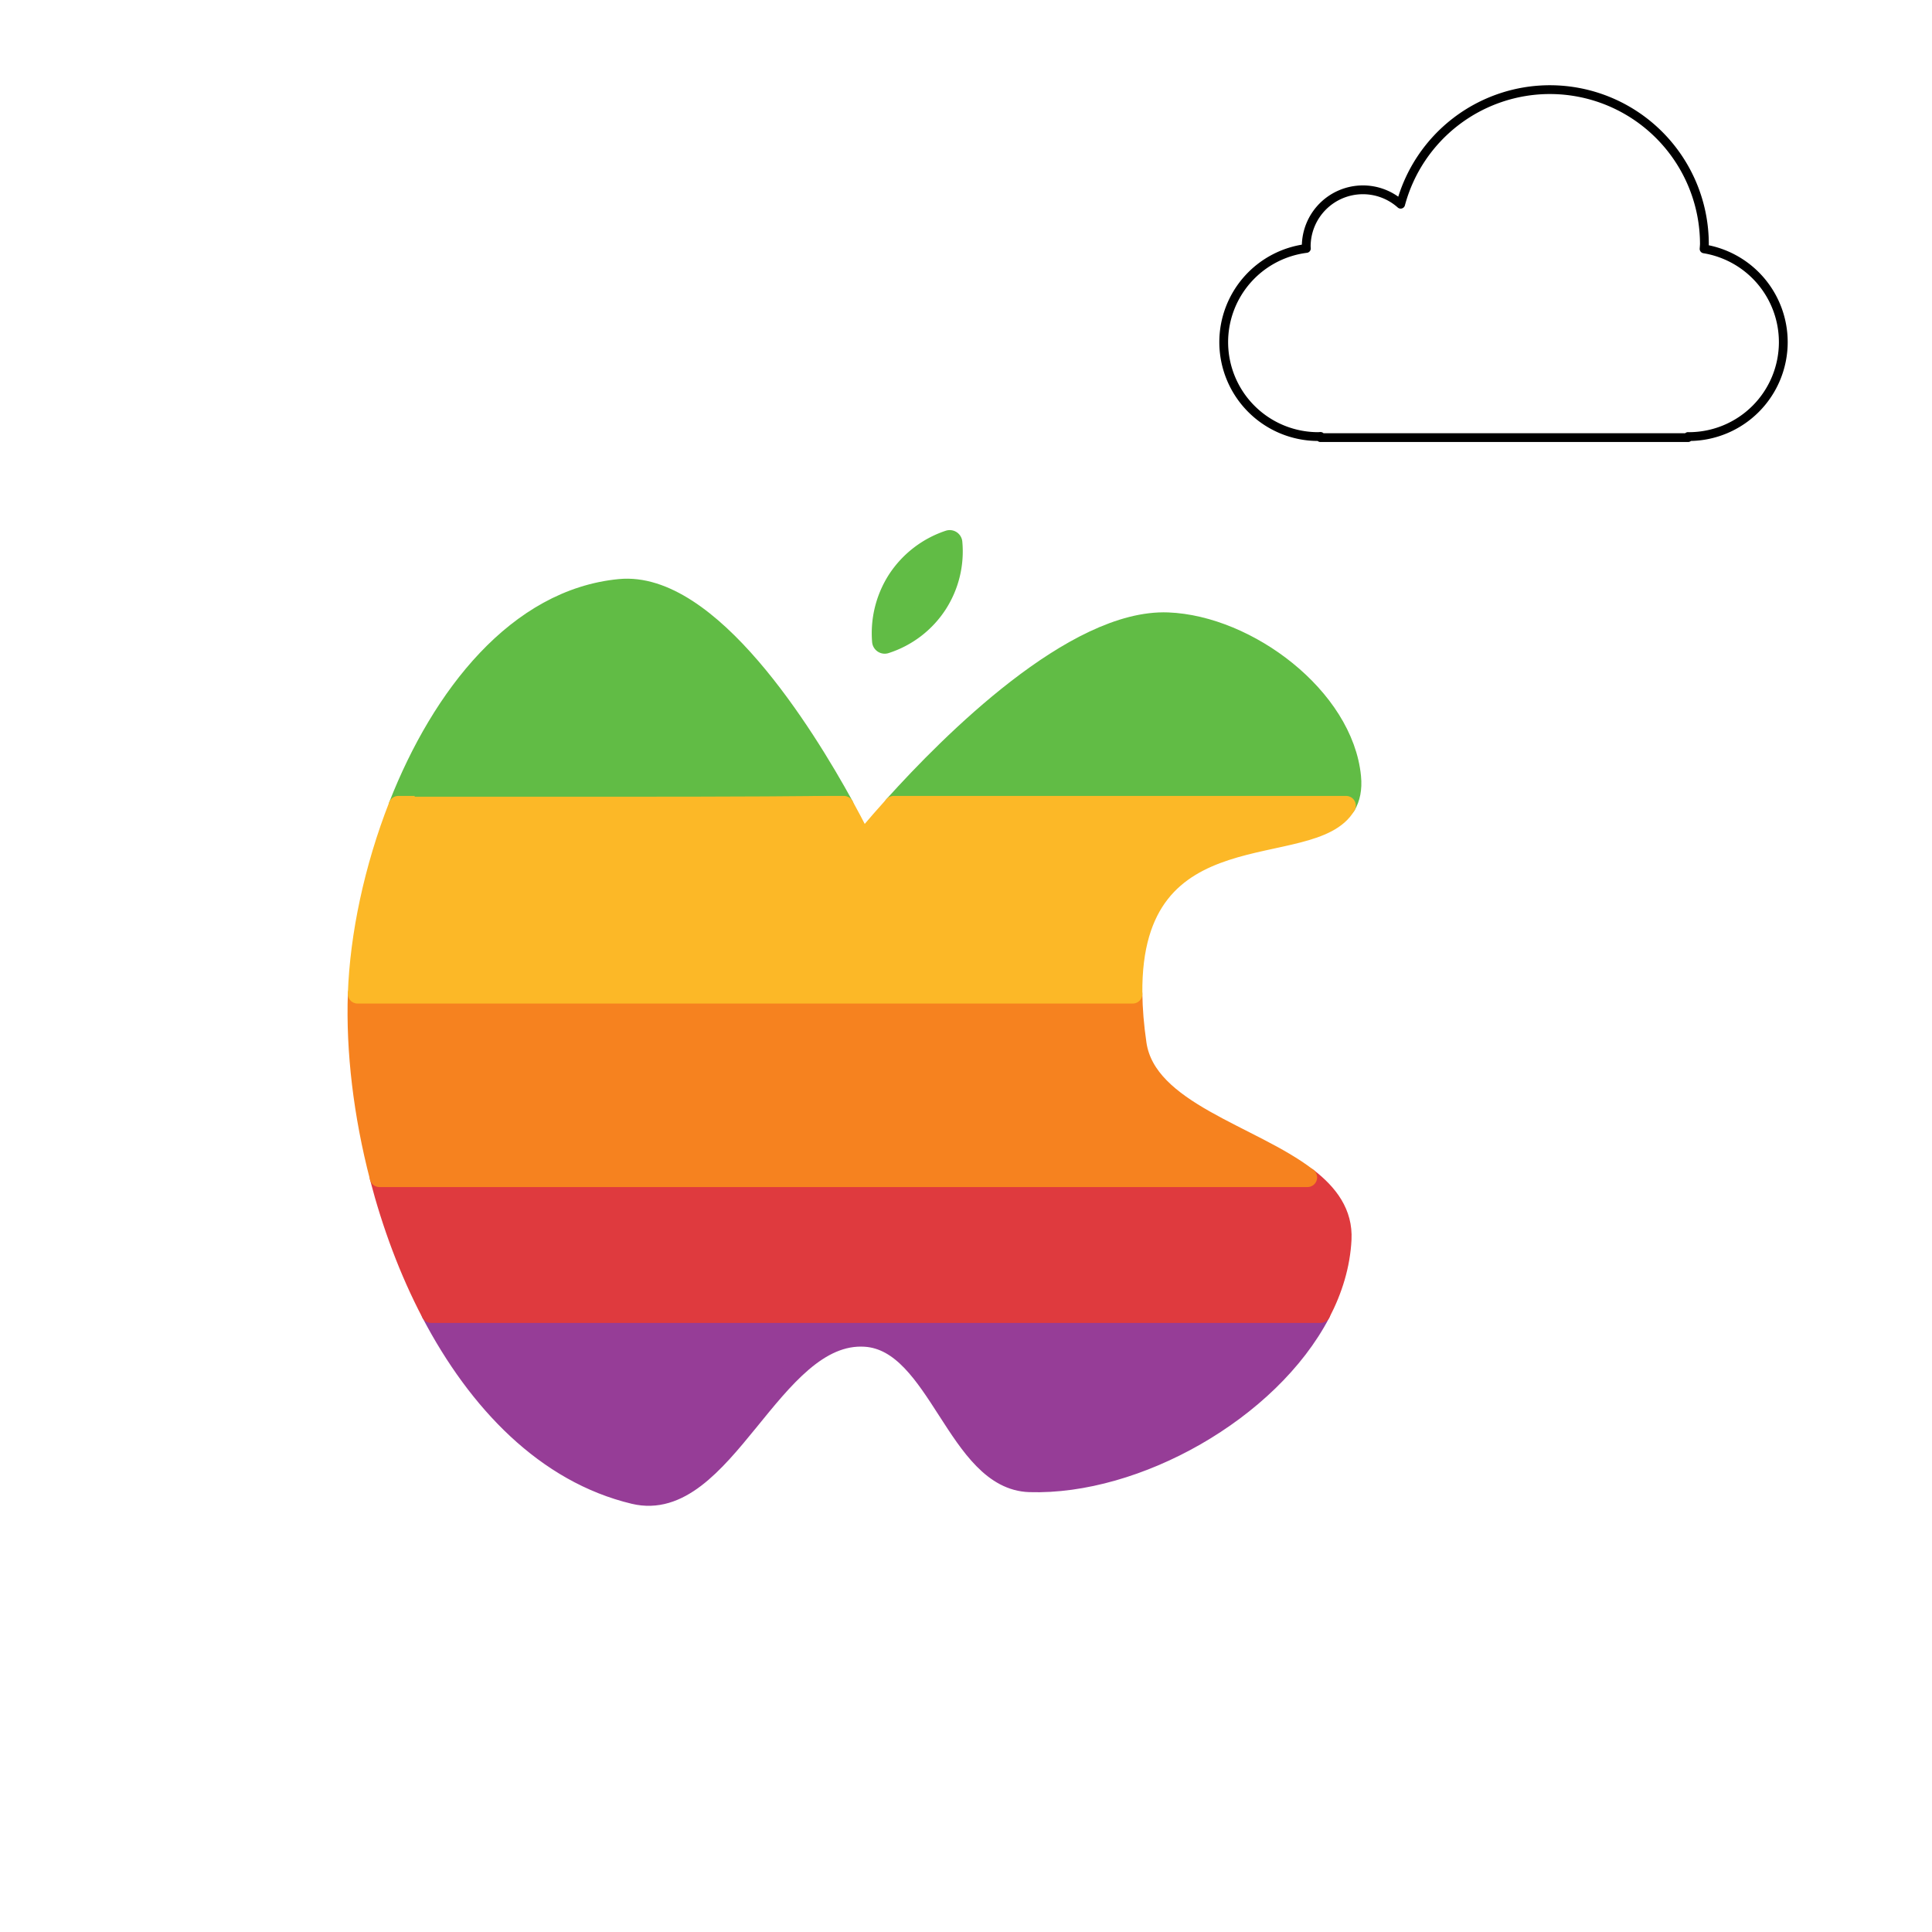<?xml version="1.0" encoding="UTF-8" standalone="no"?>
<!-- Created with Inkscape (http://www.inkscape.org/) -->

<svg
   width="500mm"
   height="500mm"
   viewBox="0 0 500 500"
   version="1.1"
   id="svg1"
   inkscape:version="1.4 (86a8ad7, 2024-10-11)"
   sodipodi:docname="loga.svg"
   xmlns:inkscape="http://www.inkscape.org/namespaces/inkscape"
   xmlns:sodipodi="http://sodipodi.sourceforge.net/DTD/sodipodi-0.dtd"
   xmlns="http://www.w3.org/2000/svg"
   xmlns:svg="http://www.w3.org/2000/svg">
  <sodipodi:namedview
     id="namedview1"
     pagecolor="#ffffff"
     bordercolor="#000000"
     borderopacity="0.25"
     inkscape:showpageshadow="2"
     inkscape:pageopacity="0.0"
     inkscape:pagecheckerboard="0"
     inkscape:deskcolor="#d1d1d1"
     inkscape:document-units="mm"
     showguides="false"
     inkscape:zoom="0.42894571"
     inkscape:cx="376.50453"
     inkscape:cy="793.80676"
     inkscape:window-width="2160"
     inkscape:window-height="1244"
     inkscape:window-x="-11"
     inkscape:window-y="-11"
     inkscape:window-maximized="1"
     inkscape:current-layer="layer1" />
  <defs
     id="defs1" />
  <g
     inkscape:label="Warstwa 1"
     inkscape:groupmode="layer"
     id="layer1">
    <path
       id="path1"
       style="fill:#ffffff;fill-opacity:0;stroke:#000000;stroke-width:2.277;stroke-linejoin:round;stroke-dasharray:none;stroke-opacity:1"
       d="m 401.084,23.196 a 40.015,40.015 0 0 0 -38.593,29.654 14.672,14.672 0 0 0 -9.766,-3.726 14.672,14.672 0 0 0 -14.672,14.672 14.672,14.672 0 0 0 0.036,0.502 24.454,24.454 0 0 0 -21.392,24.235 24.454,24.454 0 0 0 24.453,24.453 24.454,24.454 0 0 0 0.588,-0.042 v 0.311 h 95.133 v -0.282 a 24.454,24.454 0 0 0 0.191,0.014 24.454,24.454 0 0 0 24.454,-24.453 24.454,24.454 0 0 0 -20.502,-24.126 40.015,40.015 0 0 0 0.085,-1.196 40.015,40.015 0 0 0 -40.015,-40.015 z" />
    <path
       id="path2"
       style="fill:#963d97;fill-opacity:1;stroke:#963d97;stroke-width:5;stroke-linejoin:round;stroke-dasharray:none;stroke-opacity:1"
       d="M 341.797 339.869 L 111.55 339.869 C 123.638 362.935 141.293 381.309 164.075 386.747 C 187.538 392.349 199.832 344.513 223.907 346.037 C 242.805 347.234 247.541 383.073 266.467 383.663 C 293.985 384.522 328.549 365.245 341.797 339.869 z " />
    <path
       id="path27"
       style="fill:#df3a3e;fill-opacity:1;stroke:#df3a3e;stroke-width:5;stroke-linejoin:round;stroke-dasharray:none;stroke-opacity:1"
       d="M 338.372 304.71 L 98.188 304.71 C 101.364 316.905 105.809 328.915 111.55 339.869 L 341.797 339.869 C 344.975 333.781 346.941 327.345 347.271 320.748 C 347.609 313.991 343.895 308.979 338.372 304.71 z " />
    <path
       id="path26"
       style="fill:#f6821f;fill-opacity:1;stroke:#f6821f;stroke-width:5;stroke-linejoin:round;stroke-dasharray:none;stroke-opacity:1"
       d="M 92.524 257.215 C 92.009 271.987 93.969 288.505 98.188 304.71 L 338.372 304.71 C 323.951 293.564 296.793 287.646 294.224 270.168 C 293.524 265.4 293.192 261.117 293.144 257.215 L 92.524 257.215 z " />
    <path
       id="path25"
       style="fill:#61bc45;fill-opacity:1;stroke:#61bc45;stroke-width:5;stroke-linejoin:round;stroke-dasharray:none;stroke-opacity:1"
       d="M 218.428 208.486 C 208.31 190.055 183.624 150.118 160.374 152.355 C 133.958 154.897 114.278 179.914 103.076 208.486 L 218.428 208.486 z " />
    <path
       id="path24"
       style="fill:#61bc45;fill-opacity:1;stroke:#61bc45;stroke-width:5;stroke-linejoin:round;stroke-dasharray:none;stroke-opacity:1"
       d="M 348.385 208.486 C 349.503 206.565 350.038 204.182 349.738 201.084 C 347.744 180.462 322.946 161.797 302.243 160.991 C 278.045 160.048 245.959 192.171 231.267 208.486 L 348.385 208.486 z " />
    <path
       id="path23"
       style="fill:#fcb827;fill-opacity:1;stroke:#fcb827;stroke-width:5;stroke-linejoin:round;stroke-dasharray:none;stroke-opacity:1"
       d="M 348.385 208.486 L 231.267 208.486 C 226.296 214.006 223.29 217.738 223.29 217.738 C 223.29 217.738 221.412 213.921 218.428 208.486 L 103.076 208.486 C 96.704 224.738 93.049 242.129 92.524 257.215 L 293.144 257.215 C 292.546 208.382 339.6 223.592 348.385 208.486 z " />
    <path
       style="fill:#61bc45;fill-opacity:0;stroke:#000000;stroke-width:0;stroke-linejoin:round;stroke-dasharray:none;stroke-opacity:1"
       d="m 410.597,765.305 c 43.219,-94.986 104.264,-156.988 171.943,-174.64 22.121,-5.77 39.851,-5.802 55.924,-0.102 41.24,14.625 87.571,60.158 136.291,133.943 15.761,23.87 32.173,50.658 32.173,52.514 0,0.584 -90.483,1.061 -201.072,1.061 H 404.784 Z"
       id="path28"
       transform="scale(0.265)" />
    <path
       style="fill:#61bc45;fill-opacity:0;stroke:#000000;stroke-width:0;stroke-linejoin:round;stroke-dasharray:none;stroke-opacity:1"
       d="m 410.597,765.305 c 43.219,-94.986 104.264,-156.988 171.943,-174.64 22.121,-5.77 39.851,-5.802 55.924,-0.102 41.24,14.625 87.571,60.158 136.291,133.943 15.761,23.87 32.173,50.658 32.173,52.514 0,0.584 -90.483,1.061 -201.072,1.061 H 404.784 Z"
       id="path29"
       transform="scale(0.265)" />
    <path
       style="fill:#61bc45;fill-opacity:0;stroke:#000000;stroke-width:0;stroke-linejoin:round;stroke-dasharray:none;stroke-opacity:1"
       d="m 410.597,765.305 c 43.219,-94.986 104.264,-156.988 171.943,-174.64 22.121,-5.77 39.851,-5.802 55.924,-0.102 41.24,14.625 87.571,60.158 136.291,133.943 15.761,23.87 32.173,50.658 32.173,52.514 0,0.584 -90.483,1.061 -201.072,1.061 H 404.784 Z"
       id="path30"
       transform="scale(0.265)" />
    <path
       style="fill:#61bc45;fill-opacity:0;stroke:#000000;stroke-width:0;stroke-linejoin:round;stroke-dasharray:none;stroke-opacity:1"
       d="m 410.597,765.305 c 43.219,-94.986 104.264,-156.988 171.943,-174.64 22.121,-5.77 39.851,-5.802 55.924,-0.102 41.24,14.625 87.571,60.158 136.291,133.943 15.761,23.87 32.173,50.658 32.173,52.514 0,0.584 -90.483,1.061 -201.072,1.061 H 404.784 Z"
       id="path31"
       transform="scale(0.265)" />
    <path
       style="fill:#61bc45;fill-opacity:0;stroke:#000000;stroke-width:0;stroke-linejoin:round;stroke-dasharray:none;stroke-opacity:1"
       d="m 410.597,765.305 c 43.219,-94.986 104.264,-156.988 171.943,-174.64 22.121,-5.77 39.851,-5.802 55.924,-0.102 41.24,14.625 87.571,60.158 136.291,133.943 15.761,23.87 32.173,50.658 32.173,52.514 0,0.584 -90.483,1.061 -201.072,1.061 H 404.784 Z"
       id="path32"
       transform="scale(0.265)" />
    <path
       style="fill:#61bc45;fill-opacity:0;stroke:#000000;stroke-width:0;stroke-linejoin:round;stroke-dasharray:none;stroke-opacity:1"
       d="m 410.597,765.305 c 43.219,-94.986 104.264,-156.988 171.943,-174.64 22.121,-5.77 39.851,-5.802 55.924,-0.102 41.24,14.625 87.571,60.158 136.291,133.943 15.761,23.87 32.173,50.658 32.173,52.514 0,0.584 -90.483,1.061 -201.072,1.061 H 404.784 Z"
       id="path33"
       transform="scale(0.265)" />
    <path
       style="fill:#61bc45;fill-opacity:0;stroke:#000000;stroke-width:0;stroke-linejoin:round;stroke-dasharray:none;stroke-opacity:1"
       d="m 410.597,765.305 c 43.219,-94.986 104.264,-156.988 171.943,-174.64 22.121,-5.77 39.851,-5.802 55.924,-0.102 41.24,14.625 87.571,60.158 136.291,133.943 15.761,23.87 32.173,50.658 32.173,52.514 0,0.584 -90.483,1.061 -201.072,1.061 H 404.784 Z"
       id="path34"
       transform="scale(0.265)" />
    <path
       style="fill:#61bc45;fill-opacity:0;stroke:#000000;stroke-width:0;stroke-linejoin:round;stroke-dasharray:none;stroke-opacity:1"
       d="m 410.597,765.305 c 43.219,-94.986 104.264,-156.988 171.943,-174.64 22.121,-5.77 39.851,-5.802 55.924,-0.102 41.24,14.625 87.571,60.158 136.291,133.943 15.761,23.87 32.173,50.658 32.173,52.514 0,0.584 -90.483,1.061 -201.072,1.061 H 404.784 Z"
       id="path35"
       transform="scale(0.265)" />
    <path
       style="fill:#61bc45;fill-opacity:0;stroke:#000000;stroke-width:0;stroke-linejoin:round;stroke-dasharray:none;stroke-opacity:1"
       d="m 410.597,765.305 c 43.219,-94.986 104.264,-156.988 171.943,-174.64 22.121,-5.77 39.851,-5.802 55.924,-0.102 41.24,14.625 87.571,60.158 136.291,133.943 15.761,23.87 32.173,50.658 32.173,52.514 0,0.584 -90.483,1.061 -201.072,1.061 H 404.784 Z"
       id="path36"
       transform="scale(0.265)" />
    <path
       style="fill:#61bc45;fill-opacity:0;stroke:#000000;stroke-width:0;stroke-linejoin:round;stroke-dasharray:none;stroke-opacity:1"
       d="m 410.597,765.305 c 43.219,-94.986 104.264,-156.988 171.943,-174.64 22.121,-5.77 39.851,-5.802 55.924,-0.102 41.24,14.625 87.571,60.158 136.291,133.943 15.761,23.87 32.173,50.658 32.173,52.514 0,0.584 -90.483,1.061 -201.072,1.061 H 404.784 Z"
       id="path37"
       transform="scale(0.265)" />
    <path
       style="fill:#61bc45;fill-opacity:0;stroke:#000000;stroke-width:0;stroke-linejoin:round;stroke-dasharray:none;stroke-opacity:1"
       d="m 410.597,765.305 c 43.219,-94.986 104.264,-156.988 171.943,-174.64 22.121,-5.77 39.851,-5.802 55.924,-0.102 41.24,14.625 87.571,60.158 136.291,133.943 15.761,23.87 32.173,50.658 32.173,52.514 0,0.584 -90.483,1.061 -201.072,1.061 H 404.784 Z"
       id="path38"
       transform="scale(0.265)" />
    <path
       style="fill:#61bc45;fill-opacity:0;stroke:#000000;stroke-width:0;stroke-linejoin:round;stroke-dasharray:none;stroke-opacity:1"
       d="m 410.597,765.305 c 43.219,-94.986 104.264,-156.988 171.943,-174.64 22.121,-5.77 39.851,-5.802 55.924,-0.102 41.24,14.625 87.571,60.158 136.291,133.943 15.761,23.87 32.173,50.658 32.173,52.514 0,0.584 -90.483,1.061 -201.072,1.061 H 404.784 Z"
       id="path39"
       transform="scale(0.265)" />
    <path
       style="fill:#61bc45;fill-opacity:0;stroke:#000000;stroke-width:0;stroke-linejoin:round;stroke-dasharray:none;stroke-opacity:1"
       d="m 410.597,765.305 c 43.219,-94.986 104.264,-156.988 171.943,-174.64 22.121,-5.77 39.851,-5.802 55.924,-0.102 41.24,14.625 87.571,60.158 136.291,133.943 15.761,23.87 32.173,50.658 32.173,52.514 0,0.584 -90.483,1.061 -201.072,1.061 H 404.784 Z"
       id="path40"
       transform="scale(0.265)" />
    <path
       style="fill:#61bc45;fill-opacity:0;stroke:#000000;stroke-width:0;stroke-linejoin:round;stroke-dasharray:none;stroke-opacity:1"
       d="m 410.597,765.305 c 43.219,-94.986 104.264,-156.988 171.943,-174.64 22.121,-5.77 39.851,-5.802 55.924,-0.102 41.24,14.625 87.571,60.158 136.291,133.943 15.761,23.87 32.173,50.658 32.173,52.514 0,0.584 -90.483,1.061 -201.072,1.061 H 404.784 Z"
       id="path41"
       transform="scale(0.265)" />
    <path
       style="fill:#61bc45;fill-opacity:1;stroke:#61bca5;stroke-width:0;stroke-linejoin:round;stroke-dasharray:none;stroke-opacity:1"
       d="m 410.597,765.305 c 43.219,-94.986 104.264,-156.988 171.943,-174.64 22.121,-5.77 39.851,-5.802 55.924,-0.102 41.24,14.625 87.571,60.158 136.291,133.943 15.761,23.87 32.173,50.658 32.173,52.514 0,0.584 -90.483,1.061 -201.072,1.061 H 404.784 Z"
       id="path42"
       transform="scale(0.265)" />
    <path
       id="path44"
       style="fill:#61bc45;fill-opacity:1;stroke:#61bc45;stroke-width:6.542;stroke-linejoin:round;stroke-dasharray:none;stroke-opacity:1"
       d="m 245.787,140.46 a 24.816,24.816 0 0 0 -12.995,10.028 24.816,24.816 0 0 0 -3.828,15.416 24.413,24.413 0 0 0 13.031,-9.956 24.413,24.413 0 0 0 3.792,-15.488 z" />
  </g>
</svg>
